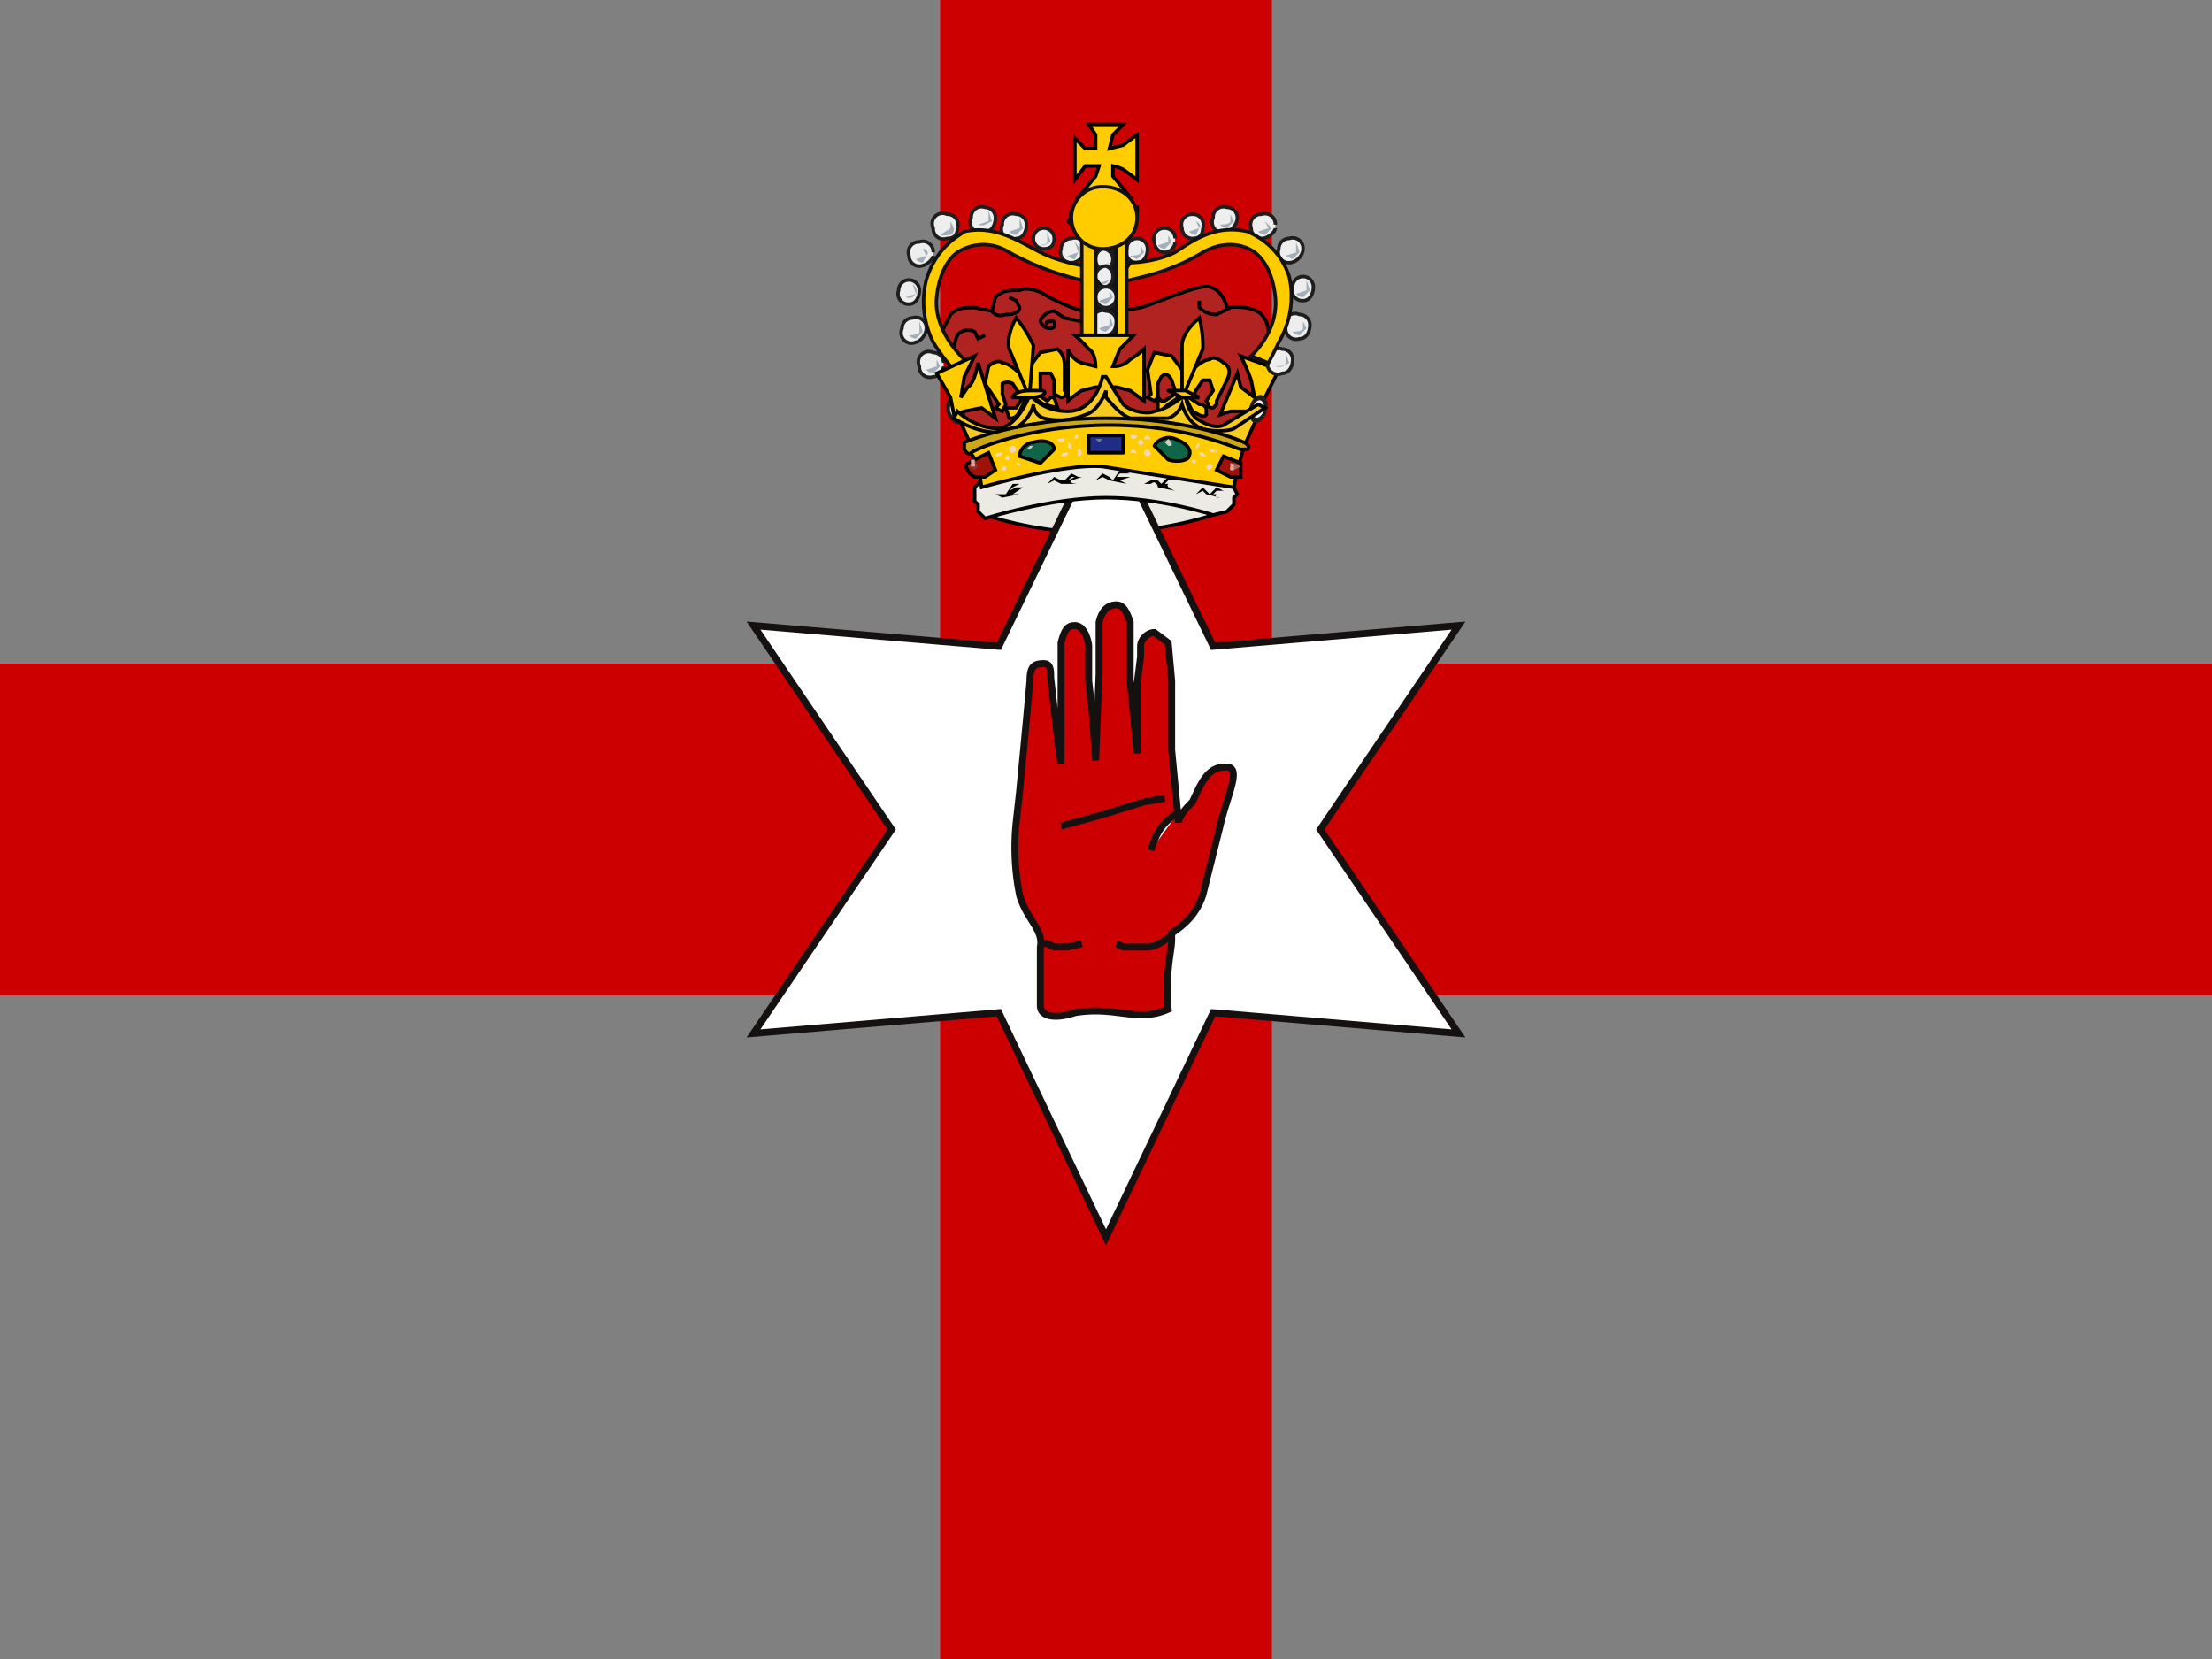 <svg xmlns="http://www.w3.org/2000/svg" xmlns:xlink="http://www.w3.org/1999/xlink" viewBox="0 0 640 480">
    <rect x="0" y="0" width="640" height="480" fill="#808080" stroke="none"/>
    <rect fill="#fff" fill-rule="evenodd" rx="0" ry="0"/>
    <rect id="a" width="640" height="96" y="192" fill="#c00" fill-rule="evenodd" rx="0" ry="0"/>
    <use width="600" height="300" transform="matrix(0 .75 -1 0 560 0)" xlink:href="#a"/>
    <path fill="#ebeae3" fill-rule="evenodd" stroke="#000" d="M355 147c3-5 1-8-3-9 0 0-15 4-31 5s-35-4-35-4c-4 2-3 7-1 10 0 0 17 6 36 5a111 111 0 0 0 30-5l4-2z"/>
    <path fill="#fff" stroke="#161111" stroke-width="2" d="M320 358l-31-65-71 6 40-59-40-59 71 6 31-64 31 64 71-6-40 59 40 59-71-6z"/>
    <path fill="#b02320" fill-rule="evenodd" stroke="#000" d="M320 122c38 7 37 8 37 8l10-30s1-6-2-9-10-2-10-2-1-5-5-6c-3-1-16 5-20 6l-11 2c-6 0-16-5-17-6-2-1-5-2-7-1-3 0-5 0-7 2l-1 4-5-1c-3 0-5 0-7 2l-3 6 4 8v12l7 12 37-7z"/>
    <path fill="#ebeae3" fill-rule="evenodd" stroke="#000" d="M356 139l2 4-1 1v2l-1 1-1 1-4 1s-15-5-31-5-35 6-35 6l-2-2v-2l-1-1v-3-1l2-2s17-6 36-6 36 6 36 6z"/>
    <path fill="none" stroke="#000" d="M276 102s0-3 1-5a4 4 0 0 1 5-1l1 2 2-1"/>
    <path fill="#fc0" fill-rule="evenodd" stroke="#000" d="M370 107l-6 12h-8l-3 1 5-12 1 4 4 3-1-5a56 56 0 0 0-3-7l11 4z"/>
    <path fill="#121116" stroke="#121116" stroke-linejoin="round" d="M317 69h6v28h-6z"/>
    <path fill="#f6ca1f" fill-rule="evenodd" stroke="#000" d="M277 120l4 9s18-7 39-7c31 1 40 7 40 7l5-11-4 2-3 2-4 2-5-1-5-3-2-5-4 4-6 1-7-1-5-8s-4 8-10 9c-8 1-12-4-12-4s-3 7-8 8c-7 2-13-4-13-4z"/>
    <g stroke-width="2">
        <path fill="#eee" stroke="#1e1e1e" stroke-linejoin="round" stroke-width="1" d="M348 66c0 2-1 3-3 3a3 3 0 0 1-3-3 3 3 0 0 1 3-4 3 3 0 0 1 3 4"/>
        <path fill="#a3afb8" fill-rule="evenodd" d="M344 67l3-1-1-2s2 1 1 2l-1 2a3 3 0 0 1-2-1z"/>
        <path fill="#eee" stroke="#1e1e1e" stroke-linejoin="round" stroke-width="1" d="M340 70c0 1-1 3-3 3a3 3 0 0 1-3-3 3 3 0 0 1 3-4 3 3 0 0 1 3 3"/>
        <path fill="#a3afb8" fill-rule="evenodd" d="M335 71l3-1v-2l1 2-2 2a3 3 0 0 1-2-1z"/>
        <path fill="#eee" stroke="#1e1e1e" stroke-linejoin="round" stroke-width="1" d="M358 63c0 2-2 4-3 4a3 3 0 0 1-4-4 3 3 0 0 1 4-3 3 3 0 0 1 3 3"/>
        <path fill="#a3afb8" fill-rule="evenodd" d="M353 65s3 0 3-1v-2l1 2-2 2a3 3 0 0 1-2-1z"/>
        <path fill="#eee" stroke="#1e1e1e" stroke-linejoin="round" stroke-width="1" d="M369 66c0 1-2 3-4 3a3 3 0 0 1-3-3 3 3 0 0 1 3-4 3 3 0 0 1 4 3"/>
        <path fill="#a3afb8" fill-rule="evenodd" d="M364 67l3-1-1-2 2 2-2 2a3 3 0 0 1-2-1z"/>
        <path fill="#eee" stroke="#1e1e1e" stroke-linejoin="round" stroke-width="1" d="M377 72c0 2-2 4-4 4a3 3 0 0 1-3-4 3 3 0 0 1 3-3 3 3 0 0 1 4 3"/>
        <path fill="#a3afb8" fill-rule="evenodd" d="M372 74l3-1v-3l1 3-2 2-2-1z"/>
        <path fill="#eee" stroke="#1e1e1e" stroke-linejoin="round" stroke-width="1" d="M380 83c0 2-1 4-3 4a3 3 0 0 1-3-4 3 3 0 0 1 3-3 3 3 0 0 1 3 3"/>
        <path fill="#a3afb8" fill-rule="evenodd" d="M375 85l3-1v-3l1 3-2 2a3 3 0 0 1-2-1z"/>
        <path fill="#eee" stroke="#1e1e1e" stroke-linejoin="round" stroke-width="1" d="M379 94c0 2-1 4-3 4a3 3 0 0 1-4-3 3 3 0 0 1 4-4 3 3 0 0 1 3 3"/>
        <path fill="#a3afb8" fill-rule="evenodd" d="M374 96s3 0 3-1v-2l1 2-2 2a3 3 0 0 1-2-1z"/>
        <path fill="#eee" stroke="#1e1e1e" stroke-linejoin="round" stroke-width="1" d="M374 104c0 2-1 4-3 4a3 3 0 0 1-4-4 3 3 0 0 1 4-3 3 3 0 0 1 3 3"/>
        <path fill="#a3afb8" fill-rule="evenodd" d="M369 106s3 0 3-1v-3l1 3-2 1a3 3 0 0 1-2 0z"/>
        <path fill="#eee" stroke="#1e1e1e" stroke-linejoin="round" stroke-width="1" d="M332 72c0 2-1 4-3 4a3 3 0 0 1-3-4 3 3 0 0 1 3-3 3 3 0 0 1 3 3"/>
        <path fill="#a3afb8" fill-rule="evenodd" d="M327 74s3 0 3-1v-2l1 2-2 2-2-1z"/>
        <g stroke-width="3">
            <path fill="#eee" stroke="#1e1e1e" stroke-linejoin="round" stroke-width="1" d="M322 72a3 3 0 0 1-3 2 3 3 0 0 1-2-2 3 3 0 0 1 2-3 3 3 0 0 1 3 3"/>
            <path fill="#a3afb8" fill-rule="evenodd" d="M318 73l3-1-1-2 1 2-1 1a3 3 0 0 1-2 0z"/>
        </g>
        <g stroke-width="3">
            <path fill="#eee" stroke="#1e1e1e" stroke-linejoin="round" stroke-width="1" d="M322 75a3 3 0 0 1-3 3 3 3 0 0 1-2-3 3 3 0 0 1 2-3 3 3 0 0 1 3 3"/>
            <path fill="#a3afb8" fill-rule="evenodd" d="M318 77l3-1-1-2 1 2-1 1a3 3 0 0 1-2 0z"/>
        </g>
        <g stroke-width="3">
            <path fill="#eee" stroke="#1e1e1e" stroke-linejoin="round" stroke-width="1" d="M322 80a3 3 0 0 1-2 3 3 3 0 0 1-3-3 3 3 0 0 1 3-3 3 3 0 0 1 2 3"/>
            <path fill="#a3afb8" fill-rule="evenodd" d="M318 82l3-1v-2 2l-1 1a3 3 0 0 1-2 0z"/>
        </g>
        <g stroke-width="3">
            <path fill="#eee" stroke="#1e1e1e" stroke-linejoin="round" stroke-width="1" d="M323 86a3 3 0 0 1-3 3 3 3 0 0 1-3-3 3 3 0 0 1 3-3 3 3 0 0 1 3 3"/>
            <path fill="#a3afb8" fill-rule="evenodd" d="M318 87l3-1v-2l1 2-2 2a3 3 0 0 1-2-1z"/>
        </g>
        <path fill="#eee" stroke="#1e1e1e" stroke-linejoin="round" stroke-width="1" d="M323 93c0 2-1 4-3 4a3 3 0 0 1-4-4 3 3 0 0 1 4-3 3 3 0 0 1 3 3"/>
        <path fill="#a3afb8" fill-rule="evenodd" d="M318 95l3-1v-3l1 3-2 2a3 3 0 0 1-2-1z"/>
        <path fill="#eee" stroke="#1e1e1e" stroke-linejoin="round" stroke-width="1" d="M323 109c0 1-2 3-4 3a3 3 0 0 1-3-3c0-2 2-4 4-4a3 3 0 0 1 3 3"/>
        <path fill="#a3afb8" fill-rule="evenodd" d="M318 110l3-1v-2 2l-1 2-2-1z"/>
        <path fill="#eee" stroke="#1e1e1e" stroke-linejoin="round" stroke-width="1" d="M314 72c0 2-2 4-4 4a3 3 0 0 1-3-4 3 3 0 0 1 3-3 3 3 0 0 1 4 3"/>
        <path fill="#a3afb8" fill-rule="evenodd" d="M309 74l3-1-1-3s2 2 1 3l-1 2a3 3 0 0 1-2-1z"/>
        <path fill="#eee" stroke="#1e1e1e" stroke-linejoin="round" stroke-width="1" d="M305 69c0 2-1 3-3 3a3 3 0 0 1-3-3 3 3 0 0 1 3-3 3 3 0 0 1 3 3"/>
        <path fill="#a3afb8" fill-rule="evenodd" d="M300 71s3 0 3-1v-3l1 3-2 1h-2z"/>
        <path fill="#eee" stroke="#1e1e1e" stroke-linejoin="round" stroke-width="1" d="M297 65c0 2-1 4-3 4a3 3 0 0 1-4-4 3 3 0 0 1 4-3 3 3 0 0 1 3 3"/>
        <path fill="#a3afb8" fill-rule="evenodd" d="M292 67l3-1v-3l1 3-2 2a3 3 0 0 1-2-1z"/>
        <path fill="#eee" stroke="#1e1e1e" stroke-linejoin="round" stroke-width="1" d="M288 63c0 2-1 4-3 4a3 3 0 0 1-4-4 3 3 0 0 1 4-3 3 3 0 0 1 3 3"/>
        <path fill="#a3afb8" fill-rule="evenodd" d="M283 65l3-1v-3l1 3-2 1a3 3 0 0 1-2 0z"/>
        <path fill="#eee" stroke="#1e1e1e" stroke-linejoin="round" stroke-width="1" d="M277 66c0 2-1 3-3 3a3 3 0 0 1-4-3 3 3 0 0 1 4-4 3 3 0 0 1 3 4"/>
        <path fill="#a3afb8" fill-rule="evenodd" d="M272 68l3-2v-2l1 2c0 2-1 2-2 2a3 3 0 0 1-2 0z"/>
        <path fill="#eee" stroke="#1e1e1e" stroke-linejoin="round" stroke-width="1" d="M270 74c0 1-2 3-4 3a3 3 0 0 1-3-3 3 3 0 0 1 3-4 3 3 0 0 1 4 3"/>
        <path fill="#a3afb8" fill-rule="evenodd" d="M265 75l3-1-1-2c1 0 2 1 1 2l-1 2a3 3 0 0 1-2-1z"/>
        <path fill="#eee" stroke="#1e1e1e" stroke-linejoin="round" stroke-width="1" d="M266 84c0 2-1 4-3 4a3 3 0 0 1-3-4 3 3 0 0 1 3-3 3 3 0 0 1 3 3"/>
        <path fill="#a3afb8" fill-rule="evenodd" d="M262 86l3-1-1-3s2 2 1 3l-1 1a3 3 0 0 1-2 0z"/>
        <path fill="#eee" stroke="#1e1e1e" stroke-linejoin="round" stroke-width="1" d="M268 95c0 2-2 4-3 4a3 3 0 0 1-4-4 3 3 0 0 1 3-3 3 3 0 0 1 4 3"/>
        <path fill="#a3afb8" fill-rule="evenodd" d="M263 97s3 0 3-1v-3l1 3-2 2a3 3 0 0 1-2-1z"/>
        <path fill="#eee" stroke="#1e1e1e" stroke-linejoin="round" stroke-width="1" d="M273 106c0 1-1 3-3 3a3 3 0 0 1-4-3 3 3 0 0 1 4-4 3 3 0 0 1 3 3"/>
        <path fill="#a3afb8" fill-rule="evenodd" d="M268 107l3-1v-2l1 2-2 2a3 3 0 0 1-2-1z"/>
        <g stroke-width="3">
            <path fill="#eee" stroke="#1e1e1e" stroke-linejoin="round" d="M431 247a7 7 0 0 1-7 7 7 7 0 0 1-6-7 7 7 0 0 1 6-6 7 7 0 0 1 7 6" transform="matrix(.316 -.085 .135 .504 109 30)"/>
            <path fill="#a3afb8" fill-rule="evenodd" d="M276 121l2-2-1-2 1 2v2h-2z"/>
        </g>
        <g stroke-width="3">
            <path fill="#eee" stroke="#1e1e1e" stroke-linejoin="round" d="M431 247a7 7 0 0 1-7 7 7 7 0 0 1-6-7 7 7 0 0 1 6-6 7 7 0 0 1 7 6" transform="matrix(.318 .078 -.125 .506 260 -40)"/>
            <path fill="#a3afb8" fill-rule="evenodd" d="M362 120l2-1 1-2v2l-1 1h-2z"/>
        </g>
    </g>
    <path fill="#b3a192" fill-rule="evenodd" stroke="#000" d="M317 54v5l-7 2c-1 3 2 7 2 7s2-2 8-2l8 1 1-4v-3h-7v-6h-5z"/>
    <path fill="#f0ddcb" stroke="#121116" stroke-linejoin="round" d="M326 63l-1 1-1-1 1-1 1 1m3 0l-1 2-1-2 1-1 1 1m-5 0l-2 1-1-1 1-2 2 2m-6 0l-1 1-2-1 2-2 1 2m-3 0l-1 1-2-1 2-1 1 1m6-4l-1 1a1 1 0 0 1-2-1l1-1 2 1m0-4l-1 1a1 1 0 0 1-1-1l1-1 1 1m0 2l-1 1-1-1 1-1 1 1m-9 7l-2 1-1-1 2-1 1 1"/>
    <path fill="#916c68" stroke="#4d3126" stroke-linejoin="round" d="M321 62l-2 2a1 1 0 0 1-1-2l1-1 2 1"/>
    <g stroke-width="3">
        <path fill="#eee" stroke="#1e1e1e" stroke-linejoin="round" stroke-width="1" d="M322 46a3 3 0 0 1-2 2 3 3 0 0 1-3-2 3 3 0 0 1 3-3 3 3 0 0 1 2 2"/>
        <path fill="#a3afb8" fill-rule="evenodd" d="M318 47l3-1-1-2 1 2-1 1a2 2 0 0 1-2 0z"/>
    </g>
    <path fill="#fc0" fill-rule="evenodd" stroke="#000" d="M280 130l3 4 1 7s24-7 35-6l38 6 1-5 2-7s-25-8-41-7a116 116 0 0 0-27 4 259 259 0 0 0-12 4zM315 36h10l-3 3-1 4 4-1a79 79 0 0 1 4-3v13l-4-3a14 14 0 0 0-3-1v3l5 6h-15l5-6 1-3h-4l-3 4V40l3 3h3v-4l-2-3z"/>
    <path fill="#fc0" fill-rule="evenodd" stroke="#121116" d="M314 77s-7-1-13-4-13-8-22-6c-1 1-8 4-11 14a26 26 0 0 0 2 18 50 50 0 0 0 6 8l3-3s-9-8-8-18 6-13 6-13 7-5 15 0a80 80 0 0 0 26 9l-4-5z"/>
    <path fill="#fc0" fill-rule="evenodd" stroke="#000" d="M275 115l-4-7 11-5-3 6-1 6 2-3c2-1 3-7 3-7l5 16-4-3-5 1-3 1-1-5z"/>
    <path fill="#fc0" fill-rule="evenodd" stroke="#121116" d="M327 76s7 0 13-3c6-4 12-8 21-6 2 1 9 4 12 13a26 26 0 0 1-3 19 117 117 0 0 1-3 6l-5-2s8-7 7-17-6-13-6-13-6-5-15 0c-8 5-17 7-17 7l-8 2 4-6z"/>
    <path fill="#fc0" stroke="#121116" stroke-linejoin="round" d="M323 69h3v28h-3zm-10 0h4v28h-4z"/>
    <path fill="#fc0" stroke="#121116" stroke-linejoin="round" d="M329 63c0 5-4 9-10 9-5 0-9-4-9-9s4-9 9-9c6 0 10 4 10 9"/>
    <path fill="#fc0" fill-rule="evenodd" stroke="#000" d="M311 97h17l-4 4-2 5c1 0 3 0 5-2a26 26 0 0 0 4-3v15l-4-3-4-1h-6l-4 1a29 29 0 0 0-4 3v-15s1 3 4 4l4 1s0-4-2-5a33 33 0 0 0-4-4z"/>
    <path fill="#f6ca1f" fill-rule="evenodd" stroke="#000" d="M320 109s3 5 5 8c2 2 7 3 9 2 5-1 9-5 9-5s0 4 3 7c3 2 6 3 8 2l10-6 2 1-9 6c-2 1-9 1-11-1-3-2-4-6-4-6s-1 3-4 4h-11c-3-1-6-5-7-6v-2s-2 6-6 7a19 19 0 0 1-12 1c-3-1-3-4-3-4s-1 6-8 8c-8 1-15-4-15-4l1-2s5 5 12 5c6-1 9-10 9-10s3 5 11 5 10-10 10-10h1z"/>
    <g fill="#fc0" stroke="#000">
        <path fill-rule="evenodd" d="M301 112v-4h3l1 2v4l2 1c1 0 2-1 1-2h0v-7c0-3-1-4-2-5l-5 1-3 4v8h3v-2zM295 114l-2-3a3 3 0 0 0-3 0v3l1 3-1 2-2-1 1-1-4-6 1-5c1-1 3-2 4-1 2 0 5 3 5 3l3 7-2 1-1-2z"/>
        <path fill-rule="evenodd" d="M294 92s-3 5-2 9l5 12v1h2l-1-1 1-13a33 33 0 0 0-5-8zm5 23l3 2 4 1-1-3h-1l-1 1-3-2-1 1zm-2 0l-2 4c-1 2-2 2-3 2l-1-3h3l2-3h1z"/>
        <path stroke-linejoin="round" d="M302 113c1 1-1 2-4 2h-5c0-1 2-2 5-2h4"/>
    </g>
    <g fill="#fc0" stroke="#000">
        <path fill-rule="evenodd" d="M346 113l2-3h2l1 3-2 3c1 1 0 2 2 2l1-1v-1l3-6c1-2 1-4-1-5-1-1-3-2-4-1-2 0-5 3-5 3l-3 7 3 1 1-2z"/>
        <path fill-rule="evenodd" d="M340 113l-1-3c-1-2-2-2-3-1l-1 2v4l-1 1-2-1 1-1-1-7 2-5 5 1 3 4 1 8h-3v-2z"/>
        <path fill-rule="evenodd" d="M347 92s-5 4-5 8v13l-1 1h2v-1l5-12a32 32 0 0 0-1-9zm-4 23l2 4c2 1 3 2 4 1v-2l-1-1h-1a78 78 0 0 1-3-2h-1zm-2 0l-3 2c-2 2-3 2-3 1v-3l1 1h1l3-2 1 1z"/>
        <path stroke-linejoin="round" d="M347 115h-5l-4-2h5l4 2"/>
    </g>
    <path fill="#cca715" fill-rule="evenodd" stroke="#000" d="M279 130s1 2 2 1 17-8 40-8 37 7 38 7h2c1-1-1-2-1-2s-15-7-40-7-41 7-41 7v2z"/>
    <path fill-rule="evenodd" d="M308 139l2-2 2 1h-2l-1 1 2-1h2l-3 1c-1 1 2 1 2 1h-5l-2-1-2 1 2-2 2 1h1zm-17 4l2-3h2l-2 1-1 1 2-1a69 69 0 0 0 2 0l-3 2h2l-5 1-2-1-2 2 2-2h3zm31-4l2-3 3 1h-3l-1 1h4l-3 1 2 1-5-1-2-1-2 1 2-2 2 1 1 1zm14 1l2-2 3 1h-3l-1 1h4-3c-1 1 2 2 2 2l-5-1c0-1-1-2-2-1h-2l2-1h2l1 1zm14 3l2-2 2 1h-2l-1 1h3-2c-1 1 1 1 1 1l-4-1-1-1-2 1 2-2 1 1 1 1z"/>
    <path fill="#0f6545" stroke="#000" stroke-linejoin="round" d="M305 130l-4 4-6-2c0-2 2-4 4-4 3-1 6 0 6 2z"/>
    <path fill="#cecfc1" d="M299 129l-1 1h-1l1-1h1z"/>
    <path fill="#0f6545" stroke="#000" stroke-linejoin="round" d="M344 132c0 1-3 2-6 1l-4-4c1-2 4-3 6-2 3 1 5 3 4 5z"/>
    <path fill="#cecfc1" d="M339 129h-1l-1-1 1-1 1 1z"/>
    <path fill="#1f2d86" stroke="#000" stroke-linejoin="round" d="M315 126h10v5h-10z"/>
    <path fill="#707c8b" d="M319 127l-1 1-1-1h2z"/>
    <path fill="#9f1209" fill-rule="evenodd" stroke="#000" d="M286 131l2 5-3 2h-3c-2-1-3-3-2-4l6-3z"/>
    <path fill="#8f322f" d="M283 135l-1 1-2-1 2-2 1 2z"/>
    <path fill="#e2a494" d="M282 134a1 1 0 0 1 0 1h-1a1 1 0 0 1 0-1 1 1 0 0 1 0-1h1v1z"/>
    <path fill="#9f1209" fill-rule="evenodd" stroke="#000" d="M354 132l-2 4 4 2h3v-4l-5-2z"/>
    <path fill="#aa675d" d="M359 135l-2 1-1-1 1-1 2 1z"/>
    <path fill="#e2a494" d="M357 135v1a1 1 0 0 1-1 0 1 1 0 0 1 0-1v-1a1 1 0 0 1 1 1z"/>
    <path fill="#f5d8bc" d="M329 126a1 1 0 0 1-1 1 1 1 0 0 1-1-1 1 1 0 0 1 1 0h1zm4 1a1 1 0 0 1-1 0 1 1 0 0 1-1 0 1 1 0 0 1 1-1l1 1zm-2 1l-1 1-1-1 1-1 1 1zm2 3a1 1 0 0 1-1 1 1 1 0 0 1-1-1 1 1 0 0 1 1-1l1 1zm-4 0a1 1 0 0 1-1 0 1 1 0 0 1-1 0 1 1 0 0 1 1-1l1 1zm-21-4a1 1 0 0 1-1 1 1 1 0 0 1-1-1 1 1 0 0 1 1 0 1 1 0 0 1 1 0zm4-1a1 1 0 0 1-1 1 1 1 0 0 1 0-1 1 1 0 0 1 1 0zm-2 3v1a1 1 0 0 1-1-1v-1a1 1 0 0 1 1 1zm3 2a1 1 0 0 1-1 1 1 1 0 0 1 0-1 1 1 0 0 1 0-1 1 1 0 0 1 1 1zm-4 0a1 1 0 0 1-1 1 1 1 0 0 1-1 0 1 1 0 0 1 1-1 1 1 0 0 1 1 0zm-19 0a1 1 0 0 1-1 1 1 1 0 0 1-1 0 1 1 0 0 1 1-1 1 1 0 0 1 1 0zm4-1a1 1 0 0 1-1 1 1 1 0 0 1-1-1 1 1 0 0 1 1-1 1 1 0 0 1 1 1zm-2 2a1 1 0 0 1 0 1 1 1 0 0 1-1 0 1 1 0 0 1 0-1 1 1 0 0 1 1 0zm3 2a1 1 0 0 1 0 1l-1-1c0-1 0 0 0 0a1 1 0 0 1 1 0zm-4 1a1 1 0 0 1 0 1 1 1 0 0 1-1 0 1 1 0 0 1 0-1 1 1 0 0 1 1 0zm56-6l-1 1a1 1 0 0 1 0-1l1-1v1zm5 1l-1 1a1 1 0 0 1-1-1h1l1 1zm-3 2a1 1 0 0 1-1 0 1 1 0 0 1-1-1 1 1 0 0 1 1 0l1 1zm2 3l-1 1a1 1 0 0 1-1-1l1-1 1 1zm-5-1h-1a1 1 0 0 1 0-1h1v1z"/>
    <path fill="none" stroke="#000" d="M356 89l-4 2a7 7 0 0 1-5-2v-2M313 93l-5-1-3-2c-2 0-4 2-4 3 1 2 2 2 3 2 2 0 1-3 0-2-2 0-1 1-1 1M287 90s1 2 4 1c3 0 4-1 4-2l-1-2-2-1"/>
    <g stroke="#161111" stroke-width="2">
        <path fill="#c00" d="M339 270c3-2 7-5 9-11l5-20c2-9 7-18 1-17-5 0-7 6-9 10-1 1-4 4-4 6l-2-21v-20l-1-11-4-3c-2 0-4 2-4 4v3l-1 8v20l-2-21v-10-7c-1-3-2-5-4-5s-4 1-5 5v15l-1 25-1-14-1-9v-10c0-1-1-6-4-6-2 0-3 1-4 5v35l-1-7-1-9-1-9c0-2 0-4-2-4-3 0-4 1-4 5l-1 11-2 21-1 9a70 70 0 0 0 1 21c2 7 7 10 6 15v17c0 3 4 4 10 2 12-2 18 3 27-1-1-10 1-17 1-20zm-6-24c2-7 5-9 8-11"/>
        <path fill="none" d="M307 239l11-3 13-4 6-1m-36 42h2l2 1a107 107 0 0 1 4 0l4-1m10 0l2 1h7c3 0 6-3 7-3"/>
    </g>
</svg>

